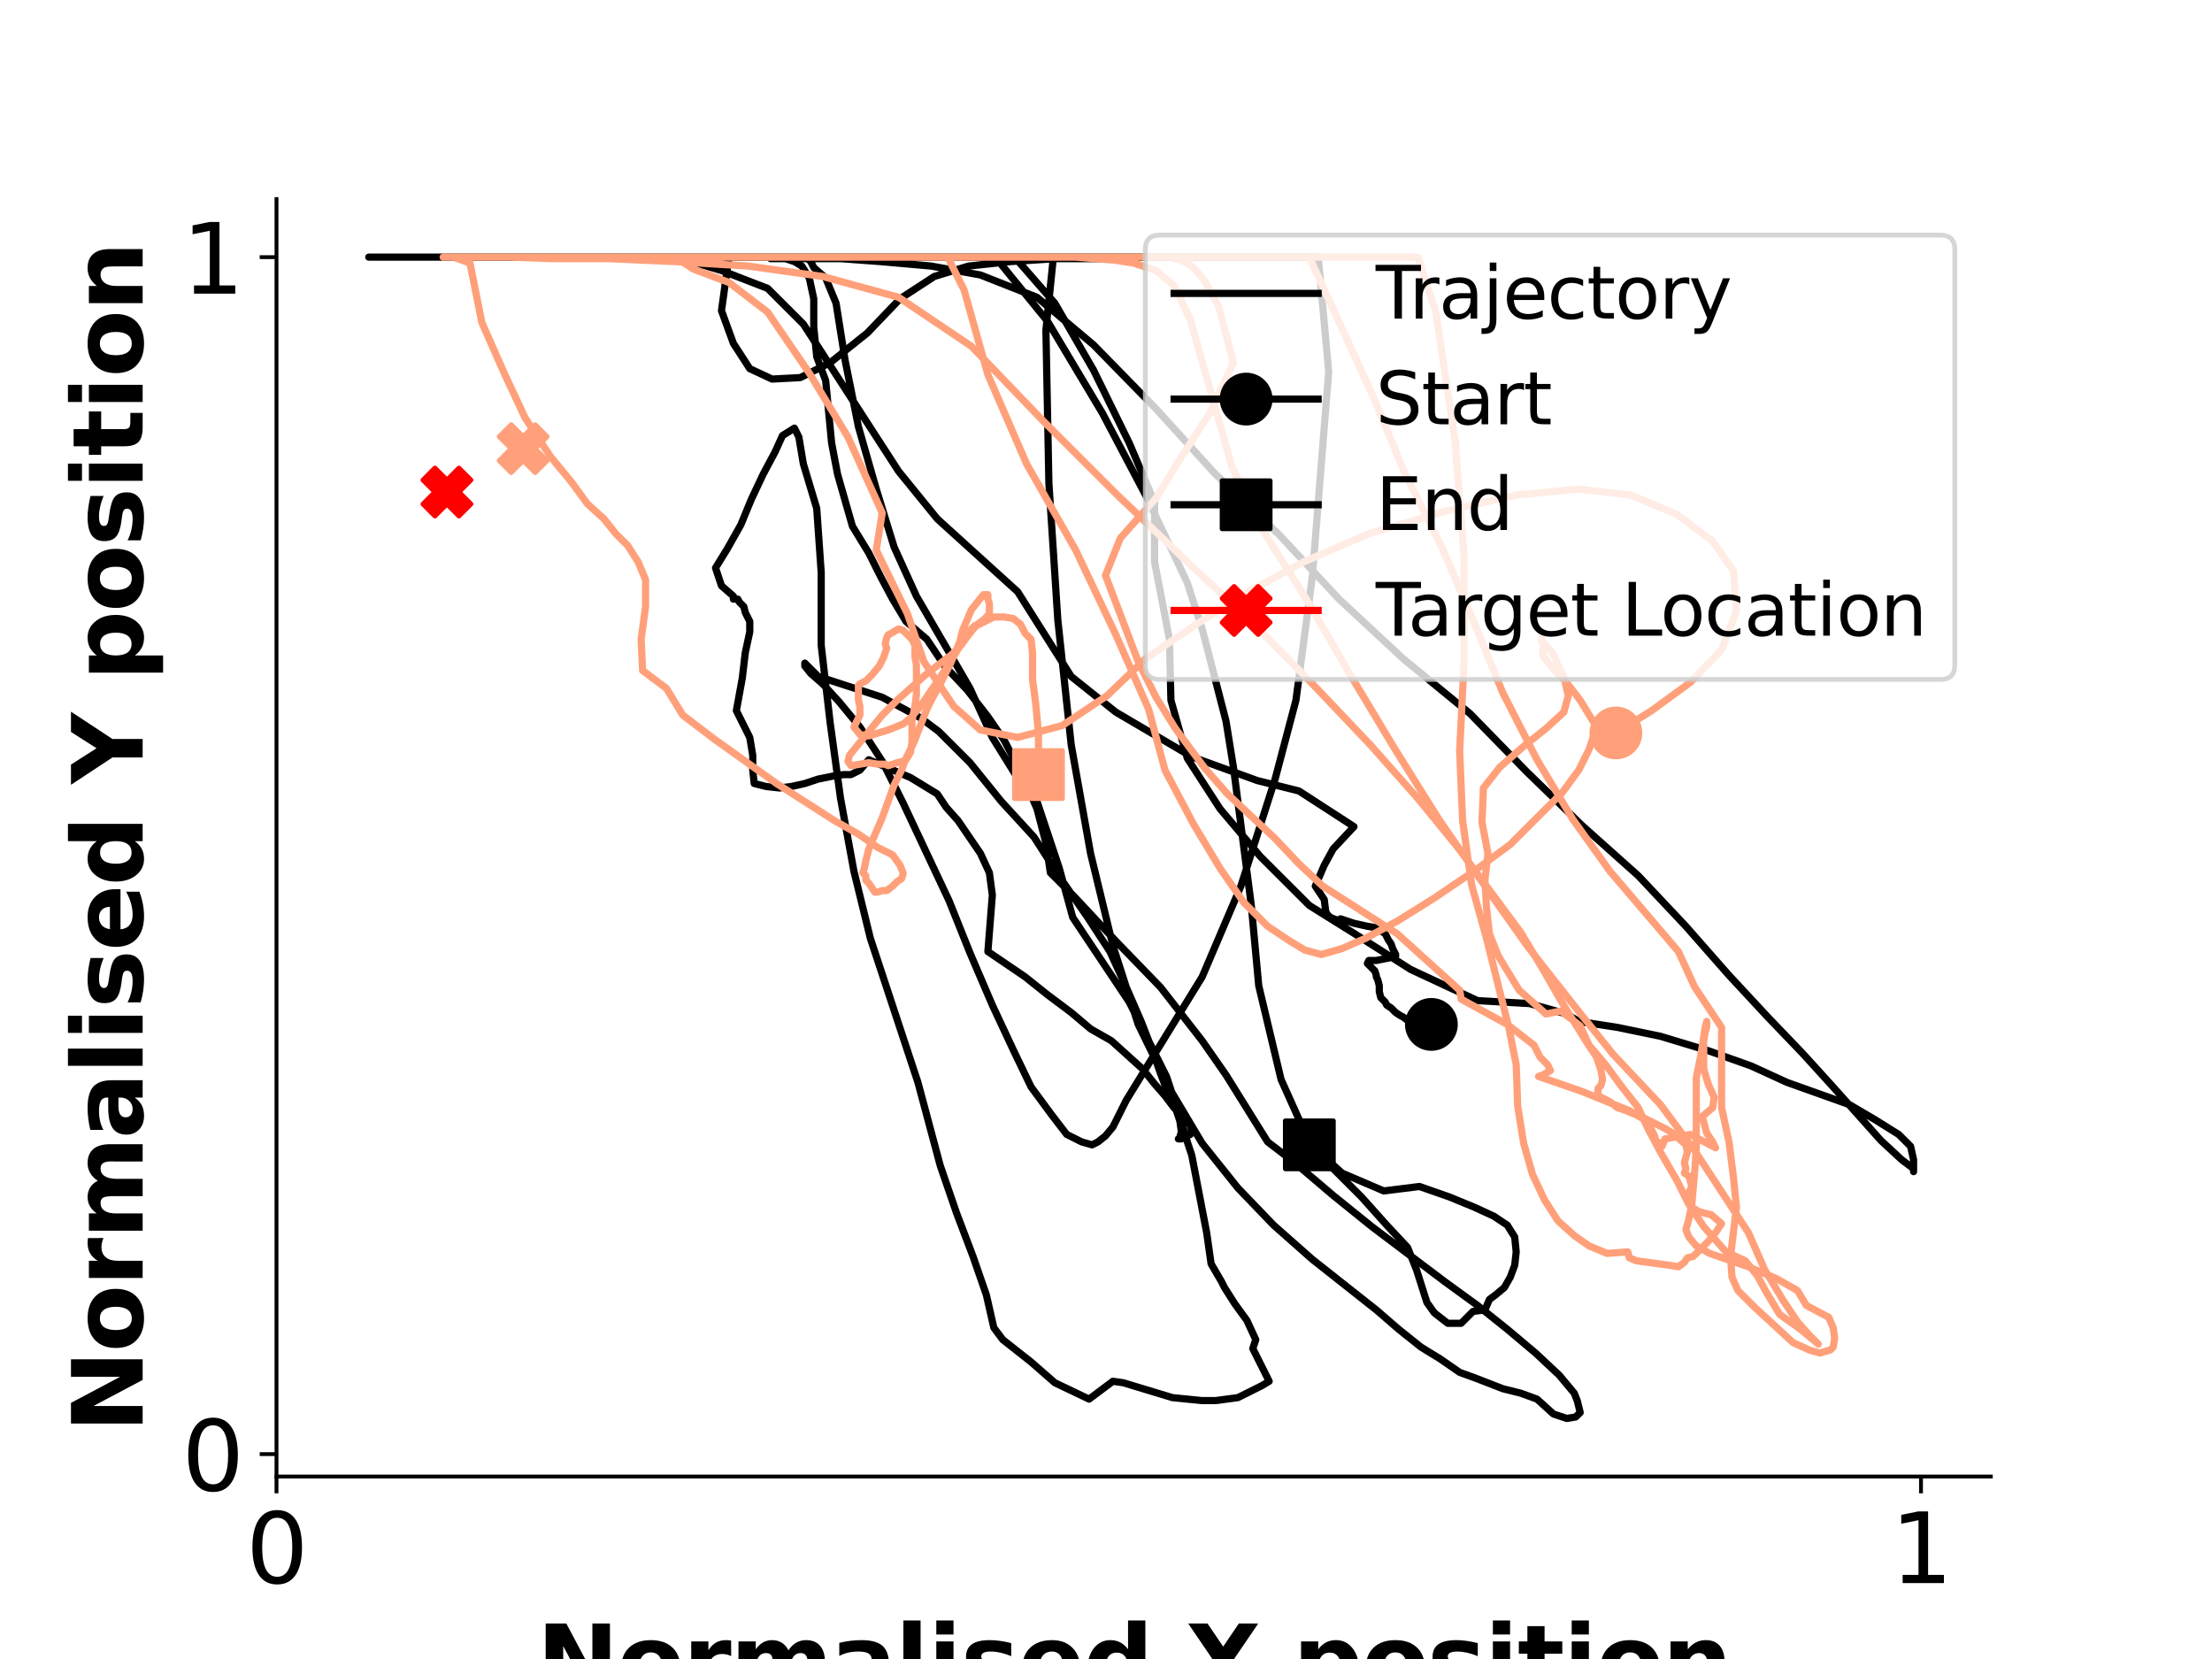 <?xml version="1.0" encoding="utf-8" standalone="no"?>
<!DOCTYPE svg PUBLIC "-//W3C//DTD SVG 1.1//EN"
  "http://www.w3.org/Graphics/SVG/1.1/DTD/svg11.dtd">
<svg xmlns:xlink="http://www.w3.org/1999/xlink" width="460.8pt" height="345.6pt" viewBox="0 0 460.8 345.6" xmlns="http://www.w3.org/2000/svg" version="1.1">
 <defs>
  <style type="text/css">*{stroke-linejoin: round; stroke-linecap: butt}</style>
 </defs>
 <g id="figure_1">
  <g id="patch_1">
   <path d="M 0 345.6 
L 460.8 345.6 
L 460.8 0 
L 0 0 
z
" style="fill: #ffffff"/>
  </g>
  <g id="axes_1">
   <g id="patch_2">
    <path d="M 57.6 307.584 
L 414.72 307.584 
L 414.72 41.472 
L 57.6 41.472 
z
" style="fill: #ffffff"/>
   </g>
   <g id="matplotlib.axis_1">
    <g id="xtick_1">
     <g id="line2d_1">
      <defs>
       <path id="m6a64434972" d="M 0 0 
L 0 3.5 
" style="stroke: #000000; stroke-width: 0.8"/>
      </defs>
      <g>
       <use xlink:href="#m6a64434972" x="57.6" y="307.584" style="stroke: #000000; stroke-width: 0.8"/>
      </g>
     </g>
     <g id="text_1">
      <!-- 0 -->
      <g transform="translate(51.237 329.781)scale(0.2 -0.2)">
       <defs>
        <path id="DejaVuSans-30" d="M 2034 4250 
Q 1547 4250 1301 3770 
Q 1056 3291 1056 2328 
Q 1056 1369 1301 889 
Q 1547 409 2034 409 
Q 2525 409 2770 889 
Q 3016 1369 3016 2328 
Q 3016 3291 2770 3770 
Q 2525 4250 2034 4250 
z
M 2034 4750 
Q 2819 4750 3233 4129 
Q 3647 3509 3647 2328 
Q 3647 1150 3233 529 
Q 2819 -91 2034 -91 
Q 1250 -91 836 529 
Q 422 1150 422 2328 
Q 422 3509 836 4129 
Q 1250 4750 2034 4750 
z
" transform="scale(0.016)"/>
       </defs>
       <use xlink:href="#DejaVuSans-30"/>
      </g>
     </g>
    </g>
    <g id="xtick_2">
     <g id="line2d_2">
      <g>
       <use xlink:href="#m6a64434972" x="400.18" y="307.584" style="stroke: #000000; stroke-width: 0.8"/>
      </g>
     </g>
     <g id="text_2">
      <!-- 1 -->
      <g transform="translate(393.817 329.781)scale(0.2 -0.2)">
       <defs>
        <path id="DejaVuSans-31" d="M 794 531 
L 1825 531 
L 1825 4091 
L 703 3866 
L 703 4441 
L 1819 4666 
L 2450 4666 
L 2450 531 
L 3481 531 
L 3481 0 
L 794 0 
L 794 531 
z
" transform="scale(0.016)"/>
       </defs>
       <use xlink:href="#DejaVuSans-31"/>
      </g>
     </g>
    </g>
    <g id="text_3">
     <!-- Normalised X position -->
     <g transform="translate(111.796 353.137)scale(0.2 -0.2)">
      <defs>
       <path id="DejaVuSans-Bold-4e" d="M 588 4666 
L 1931 4666 
L 3628 1466 
L 3628 4666 
L 4769 4666 
L 4769 0 
L 3425 0 
L 1728 3200 
L 1728 0 
L 588 0 
L 588 4666 
z
" transform="scale(0.016)"/>
       <path id="DejaVuSans-Bold-6f" d="M 2203 2784 
Q 1831 2784 1636 2517 
Q 1441 2250 1441 1747 
Q 1441 1244 1636 976 
Q 1831 709 2203 709 
Q 2569 709 2762 976 
Q 2956 1244 2956 1747 
Q 2956 2250 2762 2517 
Q 2569 2784 2203 2784 
z
M 2203 3584 
Q 3106 3584 3614 3096 
Q 4122 2609 4122 1747 
Q 4122 884 3614 396 
Q 3106 -91 2203 -91 
Q 1297 -91 786 396 
Q 275 884 275 1747 
Q 275 2609 786 3096 
Q 1297 3584 2203 3584 
z
" transform="scale(0.016)"/>
       <path id="DejaVuSans-Bold-72" d="M 3138 2547 
Q 2991 2616 2845 2648 
Q 2700 2681 2553 2681 
Q 2122 2681 1889 2404 
Q 1656 2128 1656 1613 
L 1656 0 
L 538 0 
L 538 3500 
L 1656 3500 
L 1656 2925 
Q 1872 3269 2151 3426 
Q 2431 3584 2822 3584 
Q 2878 3584 2943 3579 
Q 3009 3575 3134 3559 
L 3138 2547 
z
" transform="scale(0.016)"/>
       <path id="DejaVuSans-Bold-6d" d="M 3781 2919 
Q 3994 3244 4286 3414 
Q 4578 3584 4928 3584 
Q 5531 3584 5847 3212 
Q 6163 2841 6163 2131 
L 6163 0 
L 5038 0 
L 5038 1825 
Q 5041 1866 5042 1909 
Q 5044 1953 5044 2034 
Q 5044 2406 4934 2573 
Q 4825 2741 4581 2741 
Q 4263 2741 4089 2478 
Q 3916 2216 3909 1719 
L 3909 0 
L 2784 0 
L 2784 1825 
Q 2784 2406 2684 2573 
Q 2584 2741 2328 2741 
Q 2006 2741 1831 2477 
Q 1656 2213 1656 1722 
L 1656 0 
L 531 0 
L 531 3500 
L 1656 3500 
L 1656 2988 
Q 1863 3284 2130 3434 
Q 2397 3584 2719 3584 
Q 3081 3584 3359 3409 
Q 3638 3234 3781 2919 
z
" transform="scale(0.016)"/>
       <path id="DejaVuSans-Bold-61" d="M 2106 1575 
Q 1756 1575 1579 1456 
Q 1403 1338 1403 1106 
Q 1403 894 1545 773 
Q 1688 653 1941 653 
Q 2256 653 2472 879 
Q 2688 1106 2688 1447 
L 2688 1575 
L 2106 1575 
z
M 3816 1997 
L 3816 0 
L 2688 0 
L 2688 519 
Q 2463 200 2181 54 
Q 1900 -91 1497 -91 
Q 953 -91 614 226 
Q 275 544 275 1050 
Q 275 1666 698 1953 
Q 1122 2241 2028 2241 
L 2688 2241 
L 2688 2328 
Q 2688 2594 2478 2717 
Q 2269 2841 1825 2841 
Q 1466 2841 1156 2769 
Q 847 2697 581 2553 
L 581 3406 
Q 941 3494 1303 3539 
Q 1666 3584 2028 3584 
Q 2975 3584 3395 3211 
Q 3816 2838 3816 1997 
z
" transform="scale(0.016)"/>
       <path id="DejaVuSans-Bold-6c" d="M 538 4863 
L 1656 4863 
L 1656 0 
L 538 0 
L 538 4863 
z
" transform="scale(0.016)"/>
       <path id="DejaVuSans-Bold-69" d="M 538 3500 
L 1656 3500 
L 1656 0 
L 538 0 
L 538 3500 
z
M 538 4863 
L 1656 4863 
L 1656 3950 
L 538 3950 
L 538 4863 
z
" transform="scale(0.016)"/>
       <path id="DejaVuSans-Bold-73" d="M 3272 3391 
L 3272 2541 
Q 2913 2691 2578 2766 
Q 2244 2841 1947 2841 
Q 1628 2841 1473 2761 
Q 1319 2681 1319 2516 
Q 1319 2381 1436 2309 
Q 1553 2238 1856 2203 
L 2053 2175 
Q 2913 2066 3209 1816 
Q 3506 1566 3506 1031 
Q 3506 472 3093 190 
Q 2681 -91 1863 -91 
Q 1516 -91 1145 -36 
Q 775 19 384 128 
L 384 978 
Q 719 816 1070 734 
Q 1422 653 1784 653 
Q 2113 653 2278 743 
Q 2444 834 2444 1013 
Q 2444 1163 2330 1236 
Q 2216 1309 1875 1350 
L 1678 1375 
Q 931 1469 631 1722 
Q 331 1975 331 2491 
Q 331 3047 712 3315 
Q 1094 3584 1881 3584 
Q 2191 3584 2531 3537 
Q 2872 3491 3272 3391 
z
" transform="scale(0.016)"/>
       <path id="DejaVuSans-Bold-65" d="M 4031 1759 
L 4031 1441 
L 1416 1441 
Q 1456 1047 1700 850 
Q 1944 653 2381 653 
Q 2734 653 3104 758 
Q 3475 863 3866 1075 
L 3866 213 
Q 3469 63 3072 -14 
Q 2675 -91 2278 -91 
Q 1328 -91 801 392 
Q 275 875 275 1747 
Q 275 2603 792 3093 
Q 1309 3584 2216 3584 
Q 3041 3584 3536 3087 
Q 4031 2591 4031 1759 
z
M 2881 2131 
Q 2881 2450 2695 2645 
Q 2509 2841 2209 2841 
Q 1884 2841 1681 2658 
Q 1478 2475 1428 2131 
L 2881 2131 
z
" transform="scale(0.016)"/>
       <path id="DejaVuSans-Bold-64" d="M 2919 2988 
L 2919 4863 
L 4044 4863 
L 4044 0 
L 2919 0 
L 2919 506 
Q 2688 197 2409 53 
Q 2131 -91 1766 -91 
Q 1119 -91 703 423 
Q 288 938 288 1747 
Q 288 2556 703 3070 
Q 1119 3584 1766 3584 
Q 2128 3584 2408 3439 
Q 2688 3294 2919 2988 
z
M 2181 722 
Q 2541 722 2730 984 
Q 2919 1247 2919 1747 
Q 2919 2247 2730 2509 
Q 2541 2772 2181 2772 
Q 1825 2772 1636 2509 
Q 1447 2247 1447 1747 
Q 1447 1247 1636 984 
Q 1825 722 2181 722 
z
" transform="scale(0.016)"/>
       <path id="DejaVuSans-Bold-20" transform="scale(0.016)"/>
       <path id="DejaVuSans-Bold-58" d="M 3188 2381 
L 4806 0 
L 3553 0 
L 2463 1594 
L 1381 0 
L 122 0 
L 1741 2381 
L 184 4666 
L 1441 4666 
L 2463 3163 
L 3481 4666 
L 4744 4666 
L 3188 2381 
z
" transform="scale(0.016)"/>
       <path id="DejaVuSans-Bold-70" d="M 1656 506 
L 1656 -1331 
L 538 -1331 
L 538 3500 
L 1656 3500 
L 1656 2988 
Q 1888 3294 2169 3439 
Q 2450 3584 2816 3584 
Q 3463 3584 3878 3070 
Q 4294 2556 4294 1747 
Q 4294 938 3878 423 
Q 3463 -91 2816 -91 
Q 2450 -91 2169 54 
Q 1888 200 1656 506 
z
M 2400 2772 
Q 2041 2772 1848 2508 
Q 1656 2244 1656 1747 
Q 1656 1250 1848 986 
Q 2041 722 2400 722 
Q 2759 722 2948 984 
Q 3138 1247 3138 1747 
Q 3138 2247 2948 2509 
Q 2759 2772 2400 2772 
z
" transform="scale(0.016)"/>
       <path id="DejaVuSans-Bold-74" d="M 1759 4494 
L 1759 3500 
L 2913 3500 
L 2913 2700 
L 1759 2700 
L 1759 1216 
Q 1759 972 1856 886 
Q 1953 800 2241 800 
L 2816 800 
L 2816 0 
L 1856 0 
Q 1194 0 917 276 
Q 641 553 641 1216 
L 641 2700 
L 84 2700 
L 84 3500 
L 641 3500 
L 641 4494 
L 1759 4494 
z
" transform="scale(0.016)"/>
       <path id="DejaVuSans-Bold-6e" d="M 4056 2131 
L 4056 0 
L 2931 0 
L 2931 347 
L 2931 1631 
Q 2931 2084 2911 2256 
Q 2891 2428 2841 2509 
Q 2775 2619 2662 2680 
Q 2550 2741 2406 2741 
Q 2056 2741 1856 2470 
Q 1656 2200 1656 1722 
L 1656 0 
L 538 0 
L 538 3500 
L 1656 3500 
L 1656 2988 
Q 1909 3294 2193 3439 
Q 2478 3584 2822 3584 
Q 3428 3584 3742 3212 
Q 4056 2841 4056 2131 
z
" transform="scale(0.016)"/>
      </defs>
      <use xlink:href="#DejaVuSans-Bold-4e"/>
      <use xlink:href="#DejaVuSans-Bold-6f" x="83.691"/>
      <use xlink:href="#DejaVuSans-Bold-72" x="152.393"/>
      <use xlink:href="#DejaVuSans-Bold-6d" x="201.709"/>
      <use xlink:href="#DejaVuSans-Bold-61" x="305.908"/>
      <use xlink:href="#DejaVuSans-Bold-6c" x="373.389"/>
      <use xlink:href="#DejaVuSans-Bold-69" x="407.666"/>
      <use xlink:href="#DejaVuSans-Bold-73" x="441.943"/>
      <use xlink:href="#DejaVuSans-Bold-65" x="501.465"/>
      <use xlink:href="#DejaVuSans-Bold-64" x="569.287"/>
      <use xlink:href="#DejaVuSans-Bold-20" x="640.869"/>
      <use xlink:href="#DejaVuSans-Bold-58" x="675.684"/>
      <use xlink:href="#DejaVuSans-Bold-20" x="752.783"/>
      <use xlink:href="#DejaVuSans-Bold-70" x="787.598"/>
      <use xlink:href="#DejaVuSans-Bold-6f" x="859.18"/>
      <use xlink:href="#DejaVuSans-Bold-73" x="927.881"/>
      <use xlink:href="#DejaVuSans-Bold-69" x="987.402"/>
      <use xlink:href="#DejaVuSans-Bold-74" x="1021.68"/>
      <use xlink:href="#DejaVuSans-Bold-69" x="1069.482"/>
      <use xlink:href="#DejaVuSans-Bold-6f" x="1103.76"/>
      <use xlink:href="#DejaVuSans-Bold-6e" x="1172.461"/>
     </g>
    </g>
   </g>
   <g id="matplotlib.axis_2">
    <g id="ytick_1">
     <g id="line2d_3">
      <defs>
       <path id="mca82eaad0f" d="M 0 0 
L -3.5 0 
" style="stroke: #000000; stroke-width: 0.8"/>
      </defs>
      <g>
       <use xlink:href="#mca82eaad0f" x="57.6" y="302.922" style="stroke: #000000; stroke-width: 0.8"/>
      </g>
     </g>
     <g id="text_4">
      <!-- 0 -->
      <g transform="translate(37.875 310.521)scale(0.2 -0.2)">
       <use xlink:href="#DejaVuSans-30"/>
      </g>
     </g>
    </g>
    <g id="ytick_2">
     <g id="line2d_4">
      <g>
       <use xlink:href="#mca82eaad0f" x="57.6" y="53.568" style="stroke: #000000; stroke-width: 0.8"/>
      </g>
     </g>
     <g id="text_5">
      <!-- 1 -->
      <g transform="translate(37.875 61.166)scale(0.2 -0.2)">
       <use xlink:href="#DejaVuSans-31"/>
      </g>
     </g>
    </g>
    <g id="text_6">
     <!-- Normalised Y position -->
     <g transform="translate(29.716 298.423)rotate(-90)scale(0.2 -0.2)">
      <defs>
       <path id="DejaVuSans-Bold-59" d="M -63 4666 
L 1253 4666 
L 2316 3003 
L 3378 4666 
L 4697 4666 
L 2919 1966 
L 2919 0 
L 1716 0 
L 1716 1966 
L -63 4666 
z
" transform="scale(0.016)"/>
      </defs>
      <use xlink:href="#DejaVuSans-Bold-4e"/>
      <use xlink:href="#DejaVuSans-Bold-6f" x="83.691"/>
      <use xlink:href="#DejaVuSans-Bold-72" x="152.393"/>
      <use xlink:href="#DejaVuSans-Bold-6d" x="201.709"/>
      <use xlink:href="#DejaVuSans-Bold-61" x="305.908"/>
      <use xlink:href="#DejaVuSans-Bold-6c" x="373.389"/>
      <use xlink:href="#DejaVuSans-Bold-69" x="407.666"/>
      <use xlink:href="#DejaVuSans-Bold-73" x="441.943"/>
      <use xlink:href="#DejaVuSans-Bold-65" x="501.465"/>
      <use xlink:href="#DejaVuSans-Bold-64" x="569.287"/>
      <use xlink:href="#DejaVuSans-Bold-20" x="640.869"/>
      <use xlink:href="#DejaVuSans-Bold-59" x="675.684"/>
      <use xlink:href="#DejaVuSans-Bold-20" x="748.096"/>
      <use xlink:href="#DejaVuSans-Bold-70" x="782.91"/>
      <use xlink:href="#DejaVuSans-Bold-6f" x="854.492"/>
      <use xlink:href="#DejaVuSans-Bold-73" x="923.193"/>
      <use xlink:href="#DejaVuSans-Bold-69" x="982.715"/>
      <use xlink:href="#DejaVuSans-Bold-74" x="1016.992"/>
      <use xlink:href="#DejaVuSans-Bold-69" x="1064.795"/>
      <use xlink:href="#DejaVuSans-Bold-6f" x="1099.072"/>
      <use xlink:href="#DejaVuSans-Bold-6e" x="1167.773"/>
     </g>
    </g>
   </g>
   <g id="line2d_5">
    <path d="M 298.181 213.402 
L 298.491 214.022 
L 298.801 214.951 
L 298.181 215.571 
L 297.871 215.571 
L 297.561 215.881 
L 297.561 216.19 
L 297.251 216.19 
L 296.941 216.5 
L 296.631 216.5 
L 295.701 216.81 
L 295.701 216.5 
L 295.391 216.19 
L 295.391 215.571 
L 295.701 215.571 
L 295.391 214.951 
L 295.081 214.641 
L 294.771 214.641 
L 295.391 214.022 
L 296.941 213.712 
L 298.801 212.783 
L 299.731 212.473 
L 300.971 213.093 
L 300.971 214.022 
L 300.661 214.332 
L 300.041 214.332 
L 299.111 214.641 
L 298.181 214.641 
L 297.561 214.951 
L 296.011 214.641 
L 295.391 214.022 
L 294.771 213.712 
L 294.461 213.712 
L 293.53 212.783 
L 292.29 211.854 
L 291.67 211.544 
L 290.74 210.924 
L 289.81 209.995 
L 288.88 209.376 
L 288.57 208.756 
L 287.64 207.827 
L 287.33 206.588 
L 287.33 205.349 
L 287.02 204.11 
L 286.71 203.49 
L 286.71 203.18 
L 286.4 202.251 
L 284.85 200.702 
L 285.16 200.083 
L 286.71 200.083 
L 289.81 199.463 
L 290.74 199.154 
L 290.74 199.154 
L 290.74 198.844 
L 290.12 197.605 
L 289.81 196.676 
L 289.19 195.746 
L 288.57 194.507 
L 286.71 193.268 
L 284.85 192.959 
L 282.059 192.339 
L 279.269 191.41 
L 278.649 191.719 
L 277.099 191.1 
L 276.479 190.48 
L 276.169 189.861 
L 275.859 187.383 
L 273.999 184.595 
L 275.859 180.258 
L 277.719 176.851 
L 282.059 172.205 
L 270.588 164.771 
L 261.908 162.602 
L 248.267 157.646 
L 232.455 148.354 
L 223.154 140.919 
L 211.993 123.263 
L 195.252 108.085 
L 187.191 98.173 
L 167.35 67.507 
L 159.909 60.073 
L 150.298 56.356 
L 145.028 54.807 
L 144.408 54.188 
L 145.338 53.878 
L 144.408 53.568 
L 132.627 53.568 
L 274.619 53.568 
L 276.789 77.419 
L 273.379 120.166 
L 269.968 145.876 
L 265.628 162.293 
L 258.497 184.595 
L 250.437 203.49 
L 234.625 229.2 
L 231.835 234.776 
L 230.285 236.634 
L 228.735 237.873 
L 227.495 238.493 
L 225.325 237.873 
L 222.224 236.324 
L 219.124 232.298 
L 214.784 226.412 
L 211.063 218.668 
L 206.723 209.376 
L 202.073 198.534 
L 197.732 187.693 
L 188.121 167.249 
L 183.781 158.576 
L 179.131 151.451 
L 174.79 146.185 
L 171.38 142.468 
L 168.9 140.3 
L 167.66 138.751 
L 167.66 138.132 
L 170.45 140.919 
L 183.781 145.256 
L 191.842 149.593 
L 195.562 152.38 
L 202.073 158.885 
L 208.583 166.939 
L 215.404 174.373 
L 220.984 183.046 
L 226.565 191.1 
L 231.215 198.224 
L 234.625 205.659 
L 237.726 212.783 
L 239.896 218.359 
L 241.756 223.624 
L 243.306 227.651 
L 244.856 230.749 
L 245.786 233.537 
L 246.096 235.705 
L 245.786 236.944 
L 245.476 237.254 
L 245.476 237.254 
L 246.096 237.254 
L 247.957 236.324 
L 248.267 235.705 
L 247.957 234.466 
L 247.336 233.537 
L 244.546 230.749 
L 242.686 228.271 
L 240.516 225.793 
L 238.036 222.695 
L 231.525 216.81 
L 227.185 214.332 
L 223.154 210.924 
L 218.194 207.207 
L 213.544 203.49 
L 205.793 198.224 
L 206.723 186.454 
L 206.103 181.807 
L 204.243 177.78 
L 199.592 170.966 
L 197.112 168.178 
L 195.252 165.39 
L 189.671 161.983 
L 180.991 158.266 
L 179.131 160.434 
L 177.27 161.363 
L 175.72 161.363 
L 173.55 161.673 
L 170.45 162.293 
L 167.66 163.222 
L 164.869 163.841 
L 162.389 164.151 
L 159.599 163.841 
L 157.119 163.222 
L 156.809 160.434 
L 156.809 157.337 
L 156.189 153.619 
L 153.398 148.044 
L 154.638 141.229 
L 155.258 135.963 
L 156.189 131.627 
L 156.189 129.458 
L 155.258 127.6 
L 154.948 126.361 
L 154.018 125.432 
L 153.708 124.812 
L 152.778 124.812 
L 152.778 124.193 
L 150.298 122.024 
L 149.058 118.307 
L 151.538 114.28 
L 154.328 109.324 
L 156.499 104.058 
L 158.979 98.792 
L 161.459 94.146 
L 163.009 90.739 
L 165.489 89.19 
L 166.419 91.049 
L 167.35 96.624 
L 170.14 105.917 
L 171.07 119.236 
L 171.07 134.415 
L 172.93 150.522 
L 175.1 166.319 
L 177.89 181.498 
L 181.301 195.437 
L 191.222 225.483 
L 195.872 242.829 
L 199.282 252.742 
L 202.693 261.725 
L 205.483 269.778 
L 207.033 276.593 
L 208.893 279.071 
L 214.784 283.717 
L 219.744 288.054 
L 226.875 291.461 
L 231.835 287.744 
L 234.005 288.054 
L 244.236 291.151 
L 250.437 291.771 
L 253.227 291.771 
L 257.877 291.151 
L 262.838 288.673 
L 264.388 287.744 
L 260.978 280.929 
L 261.598 279.071 
L 259.738 275.044 
L 257.257 271.637 
L 255.087 268.229 
L 254.467 266.99 
L 252.297 263.273 
L 251.367 256.768 
L 248.267 240.661 
L 247.336 237.873 
L 245.476 231.678 
L 242.996 224.244 
L 235.245 208.756 
L 223.464 191.1 
L 220.674 180.878 
L 216.024 166.939 
L 212.303 162.602 
L 206.723 153.619 
L 202.073 143.397 
L 190.912 124.193 
L 186.261 113.971 
L 182.541 101.89 
L 178.821 88.88 
L 176.03 74.941 
L 174.17 63.17 
L 172 57.905 
L 169.52 55.736 
L 168.9 54.497 
L 168.28 53.878 
L 167.35 53.878 
L 167.35 53.568 
L 149.368 53.568 
L 151.848 53.568 
L 150.298 64.719 
L 152.778 71.534 
L 156.189 76.8 
L 160.839 78.968 
L 166.729 78.658 
L 172.93 75.561 
L 180.681 69.366 
L 187.501 62.241 
L 194.632 57.595 
L 201.763 55.427 
L 210.443 54.497 
L 220.054 53.878 
L 230.285 53.878 
L 239.586 53.568 
L 255.397 53.568 
L 214.474 53.568 
L 219.434 53.568 
L 217.884 68.746 
L 218.504 100.651 
L 220.364 129.149 
L 223.154 155.168 
L 227.185 177.78 
L 231.835 196.985 
L 237.106 213.402 
L 243.616 226.722 
L 250.437 238.183 
L 257.877 247.476 
L 265.318 255.22 
L 273.379 262.344 
L 286.71 272.876 
L 291.36 276.903 
L 296.011 280.62 
L 300.041 283.098 
L 304.071 285.886 
L 307.482 287.125 
L 313.062 289.293 
L 316.782 290.222 
L 320.193 291.461 
L 323.603 294.559 
L 326.393 295.488 
L 328.253 295.178 
L 329.184 294.249 
L 328.564 291.771 
L 327.943 290.222 
L 324.843 286.505 
L 319.883 281.859 
L 313.992 276.903 
L 307.792 271.946 
L 300.971 266.99 
L 285.78 255.529 
L 277.719 249.024 
L 269.348 241.9 
L 264.078 237.873 
L 255.397 223.934 
L 250.437 216.81 
L 241.756 205.659 
L 232.455 196.056 
L 223.774 186.763 
L 218.814 181.807 
L 217.884 175.612 
L 216.024 168.488 
L 212.923 161.363 
L 209.203 154.239 
L 205.793 149.283 
L 201.452 143.707 
L 196.802 138.751 
L 193.082 133.175 
L 188.741 129.458 
L 185.951 124.812 
L 183.471 120.166 
L 180.991 115.21 
L 177.58 109.634 
L 174.48 98.792 
L 173.24 92.288 
L 172 79.278 
L 170.14 74.322 
L 169.52 68.127 
L 169.52 62.241 
L 168.59 57.905 
L 167.04 55.427 
L 165.489 54.497 
L 163.629 53.878 
L 160.529 53.878 
L 161.769 53.568 
L 158.979 53.568 
L 211.373 53.568 
L 219.744 63.17 
L 227.805 77.11 
L 235.245 92.288 
L 240.516 104.678 
L 240.516 117.068 
L 243.616 133.175 
L 243.926 145.876 
L 247.336 157.956 
L 254.157 168.488 
L 262.528 178.4 
L 272.759 188.622 
L 282.68 194.817 
L 293.841 201.941 
L 307.792 208.446 
L 318.643 209.066 
L 326.393 211.234 
L 328.874 212.783 
L 336.934 214.022 
L 345.925 215.881 
L 356.156 218.978 
L 364.837 222.076 
L 372.277 225.483 
L 385.298 230.129 
L 390.569 233.227 
L 395.529 236.324 
L 398.01 238.803 
L 398.63 241.59 
L 398.63 244.068 
L 398.63 243.449 
L 396.149 241.59 
L 391.809 237.563 
L 381.578 226.102 
L 375.378 219.288 
L 368.247 211.854 
L 360.186 203.18 
L 351.195 192.959 
L 341.275 182.427 
L 329.494 171.895 
L 318.023 160.744 
L 306.242 148.663 
L 292.29 137.202 
L 278.959 124.812 
L 266.558 111.493 
L 252.917 98.483 
L 240.826 85.163 
L 227.805 71.844 
L 216.024 61.931 
L 204.243 57.285 
L 194.012 55.427 
L 183.471 54.497 
L 175.1 53.878 
L 167.04 53.878 
L 161.459 53.568 
L 76.822 53.568 
L 207.343 53.568 
L 218.194 66.888 
L 229.665 86.092 
L 238.966 103.749 
L 247.336 121.405 
L 250.437 131.007 
L 255.397 150.212 
L 256.947 159.815 
L 260.668 188.622 
L 262.218 205.349 
L 266.868 224.863 
L 270.899 233.846 
L 276.479 242.21 
L 283.61 249.334 
L 288.88 255.22 
L 293.22 259.866 
L 295.081 264.512 
L 297.251 271.327 
L 298.801 273.495 
L 301.591 275.664 
L 304.381 275.664 
L 306.862 273.186 
L 309.342 272.876 
L 310.272 270.707 
L 311.512 269.778 
L 313.372 268.229 
L 314.612 266.061 
L 315.542 263.583 
L 315.852 260.795 
L 315.542 257.698 
L 313.992 255.22 
L 311.202 253.361 
L 307.172 251.503 
L 301.901 249.334 
L 295.701 247.166 
L 288.26 248.095 
L 279.579 244.378 
L 276.169 241.281 
L 272.759 238.493 
L 272.759 238.493 
" clip-path="url(#paa8f4b9934)" style="fill: none; stroke: #000000; stroke-width: 1.5; stroke-linecap: square"/>
   </g>
   <g id="line2d_6">
    <path d="M 298.181 213.402 
" clip-path="url(#paa8f4b9934)" style="fill: none; stroke: #000000; stroke-width: 1.5; stroke-linecap: square"/>
    <defs>
     <path id="m4a5fa6f022" d="M 0 5 
C 1.326 5 2.598 4.473 3.536 3.536 
C 4.473 2.598 5 1.326 5 0 
C 5 -1.326 4.473 -2.598 3.536 -3.536 
C 2.598 -4.473 1.326 -5 0 -5 
C -1.326 -5 -2.598 -4.473 -3.536 -3.536 
C -4.473 -2.598 -5 -1.326 -5 0 
C -5 1.326 -4.473 2.598 -3.536 3.536 
C -2.598 4.473 -1.326 5 0 5 
z
" style="stroke: #000000"/>
    </defs>
    <g clip-path="url(#paa8f4b9934)">
     <use xlink:href="#m4a5fa6f022" x="298.181" y="213.402" style="stroke: #000000"/>
    </g>
   </g>
   <g id="line2d_7">
    <path d="M 272.759 238.493 
" clip-path="url(#paa8f4b9934)" style="fill: none; stroke: #000000; stroke-width: 1.5; stroke-linecap: square"/>
    <defs>
     <path id="m3e7877b3b7" d="M -5 5 
L 5 5 
L 5 -5 
L -5 -5 
z
" style="stroke: #000000; stroke-linejoin: miter"/>
    </defs>
    <g clip-path="url(#paa8f4b9934)">
     <use xlink:href="#m3e7877b3b7" x="272.759" y="238.493" style="stroke: #000000; stroke-linejoin: miter"/>
    </g>
   </g>
   <g id="line2d_8">
    <path d="M 336.624 152.69 
L 344.065 148.044 
L 352.126 142.158 
L 358.636 135.344 
L 361.736 127.29 
L 361.116 118.927 
L 356.776 112.732 
L 349.335 107.156 
L 339.724 103.129 
L 328.874 101.89 
L 315.852 103.129 
L 300.971 106.536 
L 285.16 111.183 
L 271.519 117.068 
L 260.048 123.263 
L 249.197 130.078 
L 238.656 137.202 
L 230.595 144.946 
L 221.294 151.141 
L 211.993 153.619 
L 204.243 152.071 
L 198.662 147.115 
L 192.462 137.822 
L 189.051 127.91 
L 182.541 114.59 
L 183.781 106.846 
L 176.65 91.049 
L 168.59 77.729 
L 159.909 65.029 
L 151.848 58.834 
L 144.408 56.046 
L 142.547 54.807 
L 149.678 54.188 
L 139.137 53.568 
L 139.137 53.568 
L 197.422 53.568 
L 200.832 60.383 
L 205.793 78.039 
L 213.854 96.624 
L 224.084 114.59 
L 232.455 132.246 
L 239.276 147.734 
L 242.686 160.434 
L 248.577 171.585 
L 254.157 180.878 
L 259.117 188.002 
L 264.078 192.959 
L 268.728 196.056 
L 271.829 197.915 
L 275.239 198.844 
L 279.579 197.605 
L 284.54 195.437 
L 291.36 191.719 
L 298.801 187.073 
L 307.482 181.188 
L 314.612 175.922 
L 325.463 165.08 
L 328.874 160.434 
L 331.044 156.097 
L 332.594 151.451 
L 329.184 145.876 
L 326.083 141.849 
L 323.293 139.061 
L 321.433 136.583 
L 321.433 134.415 
L 321.123 132.866 
L 321.123 132.866 
L 321.123 133.485 
L 322.363 134.724 
L 323.603 136.273 
L 324.533 138.441 
L 325.773 140.919 
L 326.703 144.946 
L 325.773 148.354 
L 322.053 151.761 
L 317.403 155.478 
L 312.442 159.815 
L 309.032 164.151 
L 308.722 171.276 
L 309.962 177.78 
L 309.342 183.356 
L 309.652 188.932 
L 310.272 194.507 
L 312.132 199.154 
L 316.472 206.278 
L 322.053 211.234 
L 325.153 210.615 
L 329.184 213.712 
L 331.044 217.739 
L 334.454 221.766 
L 337.864 226.412 
L 341.275 230.749 
L 343.445 235.395 
L 345.925 240.042 
L 349.335 245.927 
L 351.816 250.883 
L 354.916 255.529 
L 359.566 260.795 
L 363.597 262.654 
L 366.077 265.751 
L 367.937 269.159 
L 370.727 273.805 
L 375.068 276.903 
L 378.788 280 
L 378.168 279.381 
L 376.928 278.142 
L 374.448 275.354 
L 371.347 270.707 
L 367.627 264.512 
L 364.217 256.768 
L 353.056 239.732 
L 345.925 230.129 
L 336.004 219.598 
L 327.323 208.756 
L 318.333 197.295 
L 309.342 184.595 
L 299.731 170.656 
L 290.43 155.788 
L 281.129 140.3 
L 272.139 124.812 
L 262.528 109.634 
L 256.637 97.244 
L 247.957 66.578 
L 244.546 59.453 
L 240.826 56.356 
L 236.176 54.807 
L 232.145 54.188 
L 224.084 53.568 
L 92.323 53.568 
L 295.391 53.568 
L 299.111 65.029 
L 303.141 91.978 
L 305.001 116.139 
L 305.001 137.822 
L 304.071 156.407 
L 304.691 170.966 
L 306.552 184.285 
L 309.652 195.437 
L 314.302 214.022 
L 315.852 221.766 
L 316.162 230.439 
L 317.403 238.183 
L 319.263 244.688 
L 321.743 249.954 
L 324.533 254.29 
L 327.943 257.388 
L 331.044 259.556 
L 334.764 261.105 
L 339.104 260.795 
L 339.104 260.795 
L 339.414 262.034 
L 340.965 262.654 
L 347.785 263.583 
L 349.645 263.893 
L 350.885 262.964 
L 351.506 262.034 
L 351.506 262.034 
L 352.746 261.725 
L 355.846 258.627 
L 357.396 256.768 
L 358.636 254.91 
L 356.466 253.051 
L 353.986 252.432 
L 352.436 251.503 
L 351.816 249.644 
L 351.816 248.405 
L 352.436 247.166 
L 351.816 244.998 
L 350.885 244.378 
L 351.195 243.449 
L 350.885 242.21 
L 351.506 240.042 
L 351.195 238.493 
L 348.405 236.015 
L 346.855 235.085 
L 339.414 231.368 
L 329.494 227.342 
L 320.503 224.244 
L 321.433 223.934 
L 322.983 223.005 
L 322.363 221.766 
L 320.813 220.217 
L 319.573 217.739 
L 313.992 213.402 
L 313.992 213.402 
L 304.381 208.137 
L 304.071 206.278 
L 291.05 194.507 
L 275.549 184.595 
L 270.588 179.949 
L 265.628 174.683 
L 255.707 165.39 
L 251.057 160.124 
L 244.856 151.761 
L 240.826 145.256 
L 237.106 137.822 
L 230.285 119.856 
L 233.385 112.112 
L 240.826 103.749 
L 245.786 95.695 
L 251.987 86.092 
L 256.947 75.561 
L 253.847 63.79 
L 250.747 58.214 
L 248.577 55.736 
L 246.716 54.497 
L 245.166 53.878 
L 244.546 53.878 
L 243.926 53.568 
L 236.486 53.568 
L 272.759 53.568 
L 286.09 82.685 
L 292.6 98.483 
L 300.351 113.971 
L 306.862 129.149 
L 313.062 144.327 
L 320.193 158.266 
L 327.633 170.656 
L 335.384 181.498 
L 349.645 198.224 
L 353.056 205.659 
L 358.636 214.022 
L 358.636 230.749 
L 360.186 237.873 
L 361.116 245.307 
L 361.736 251.503 
L 360.496 261.725 
L 360.806 266.061 
L 362.046 268.849 
L 365.457 272.256 
L 373.517 279.69 
L 376.928 281.239 
L 379.098 281.859 
L 381.268 281.239 
L 381.888 280.62 
L 382.198 278.761 
L 381.888 276.593 
L 380.958 274.425 
L 376.308 271.946 
L 374.448 268.849 
L 370.107 266.371 
L 364.217 263.893 
L 356.156 261.105 
L 353.366 259.556 
L 351.816 257.698 
L 351.195 256.149 
L 351.816 253.981 
L 352.436 250.883 
L 353.056 243.759 
L 353.366 239.112 
L 353.366 224.554 
L 354.296 219.907 
L 355.226 214.022 
L 355.536 212.783 
L 355.536 214.022 
L 355.226 214.951 
L 354.916 216.81 
L 354.916 222.695 
L 355.846 225.793 
L 357.086 228.581 
L 356.776 230.749 
L 354.606 232.607 
L 355.536 236.015 
L 356.776 237.873 
L 357.396 239.112 
L 352.126 236.324 
L 346.855 237.254 
L 346.235 238.803 
L 346.235 238.183 
L 344.995 237.873 
L 344.685 236.634 
L 343.135 233.537 
L 340.965 232.298 
L 338.794 231.368 
L 336.934 230.749 
L 335.384 229.51 
L 333.524 228.581 
L 332.904 228.581 
L 332.904 226.722 
L 333.524 226.102 
L 333.834 224.863 
L 333.524 223.005 
L 332.594 220.217 
L 330.734 217.429 
L 325.153 208.446 
L 321.433 201.941 
L 316.782 194.198 
L 303.451 176.232 
L 295.081 166.01 
L 285.47 155.168 
L 273.999 143.088 
L 261.288 130.078 
L 247.336 117.068 
L 232.455 102.819 
L 217.264 87.641 
L 202.383 72.153 
L 187.191 61.931 
L 171.38 57.595 
L 155.879 55.427 
L 140.687 54.497 
L 126.736 53.878 
L 114.955 53.878 
L 106.274 53.568 
L 92.943 53.568 
L 94.493 53.568 
L 97.903 54.807 
L 100.384 67.197 
L 105.034 77.729 
L 109.374 87.022 
L 114.645 95.075 
L 118.985 100.341 
L 122.396 104.988 
L 125.806 108.085 
L 128.286 111.183 
L 130.766 113.661 
L 132.937 117.068 
L 134.487 120.785 
L 134.487 126.361 
L 133.557 133.175 
L 133.867 139.68 
L 138.827 143.397 
L 142.237 148.973 
L 148.748 153.929 
L 161.769 163.222 
L 173.86 170.966 
L 178.821 173.754 
L 182.851 176.541 
L 185.951 178.09 
L 187.501 180.258 
L 188.121 181.807 
L 188.121 182.117 
L 187.811 183.046 
L 186.881 183.666 
L 185.951 184.595 
L 184.711 185.524 
L 183.781 185.524 
L 182.851 185.834 
L 182.231 185.834 
L 180.991 183.976 
L 180.371 183.356 
L 180.371 182.427 
L 179.751 181.807 
L 180.061 180.878 
L 180.371 179.329 
L 180.991 176.851 
L 183.781 170.346 
L 186.261 163.532 
L 187.811 160.434 
L 188.741 157.956 
L 190.292 154.858 
L 193.082 147.734 
L 194.322 145.256 
L 195.872 142.468 
L 198.042 138.132 
L 199.902 133.795 
L 200.522 131.317 
L 202.383 126.98 
L 204.863 123.883 
L 205.793 123.883 
L 205.793 124.812 
L 206.103 125.741 
L 206.103 127.91 
L 204.863 129.149 
L 203.623 130.078 
L 203.003 130.388 
L 202.073 131.317 
L 199.902 134.724 
L 196.182 140.61 
L 191.532 147.424 
L 189.671 149.593 
L 188.121 150.832 
L 185.021 152.071 
L 180.991 153.31 
L 179.131 153 
L 177.89 151.451 
L 179.131 148.973 
L 179.131 147.115 
L 178.821 145.876 
L 178.821 142.778 
L 179.131 142.468 
L 180.371 141.849 
L 181.611 140.61 
L 183.161 138.751 
L 184.091 136.893 
L 184.711 135.034 
L 184.401 134.105 
L 184.711 132.866 
L 185.021 132.246 
L 185.641 131.936 
L 187.191 131.007 
L 188.121 131.317 
L 189.981 133.175 
L 190.602 134.415 
L 190.602 136.893 
L 190.912 138.441 
L 190.912 144.636 
L 190.602 147.115 
L 189.981 150.212 
L 189.981 154.549 
L 189.671 156.717 
L 188.741 158.266 
L 188.121 158.576 
L 186.881 158.885 
L 185.021 159.505 
L 184.401 159.195 
L 182.851 159.195 
L 180.991 158.885 
L 177.27 159.505 
L 176.65 158.576 
L 176.96 157.337 
L 180.991 152.38 
L 183.781 148.973 
L 186.881 145.876 
L 192.772 140.61 
L 198.352 136.273 
L 200.212 134.415 
L 201.763 132.246 
L 203.313 130.388 
L 207.033 128.529 
L 209.203 128.529 
L 211.063 128.839 
L 212.613 130.078 
L 213.544 131.936 
L 214.784 133.175 
L 215.094 135.963 
L 215.094 141.539 
L 215.714 146.185 
L 216.334 152.69 
L 216.334 161.363 
L 216.334 161.363 
" clip-path="url(#paa8f4b9934)" style="fill: none; stroke: #ffa07a; stroke-width: 1.5; stroke-linecap: square"/>
   </g>
   <g id="line2d_9">
    <path d="M 336.624 152.69 
" clip-path="url(#paa8f4b9934)" style="fill: none; stroke: #ffa07a; stroke-width: 1.5; stroke-linecap: square"/>
    <defs>
     <path id="m9f94965149" d="M 0 5 
C 1.326 5 2.598 4.473 3.536 3.536 
C 4.473 2.598 5 1.326 5 0 
C 5 -1.326 4.473 -2.598 3.536 -3.536 
C 2.598 -4.473 1.326 -5 0 -5 
C -1.326 -5 -2.598 -4.473 -3.536 -3.536 
C -4.473 -2.598 -5 -1.326 -5 0 
C -5 1.326 -4.473 2.598 -3.536 3.536 
C -2.598 4.473 -1.326 5 0 5 
z
" style="stroke: #ffa07a"/>
    </defs>
    <g clip-path="url(#paa8f4b9934)">
     <use xlink:href="#m9f94965149" x="336.624" y="152.69" style="fill: #ffa07a; stroke: #ffa07a"/>
    </g>
   </g>
   <g id="line2d_10">
    <path d="M 216.334 161.363 
" clip-path="url(#paa8f4b9934)" style="fill: none; stroke: #ffa07a; stroke-width: 1.5; stroke-linecap: square"/>
    <defs>
     <path id="m1944e5de01" d="M -5 5 
L 5 5 
L 5 -5 
L -5 -5 
z
" style="stroke: #ffa07a; stroke-linejoin: miter"/>
    </defs>
    <g clip-path="url(#paa8f4b9934)">
     <use xlink:href="#m1944e5de01" x="216.334" y="161.363" style="fill: #ffa07a; stroke: #ffa07a; stroke-linejoin: miter"/>
    </g>
   </g>
   <g id="line2d_11">
    <path d="M 93.104 102.504 
" clip-path="url(#paa8f4b9934)" style="fill: none; stroke: #ff0000; stroke-width: 1.5; stroke-linecap: square"/>
    <defs>
     <path id="me09f863851" d="M -2.5 5 
L 0 2.5 
L 2.5 5 
L 5 2.5 
L 2.5 0 
L 5 -2.5 
L 2.5 -5 
L 0 -2.5 
L -2.5 -5 
L -5 -2.5 
L -2.5 0 
L -5 2.5 
z
" style="stroke: #ff0000; stroke-linejoin: miter"/>
    </defs>
    <g clip-path="url(#paa8f4b9934)">
     <use xlink:href="#me09f863851" x="93.104" y="102.504" style="fill: #ff0000; stroke: #ff0000; stroke-linejoin: miter"/>
    </g>
   </g>
   <g id="line2d_12">
    <path d="M 108.987 93.465 
" clip-path="url(#paa8f4b9934)" style="fill: none; stroke: #ffa07a; stroke-width: 1.5; stroke-linecap: square"/>
    <defs>
     <path id="m1e10303b46" d="M -2.5 5 
L 0 2.5 
L 2.5 5 
L 5 2.5 
L 2.5 0 
L 5 -2.5 
L 2.5 -5 
L 0 -2.5 
L -2.5 -5 
L -5 -2.5 
L -2.5 0 
L -5 2.5 
z
" style="stroke: #ffa07a; stroke-linejoin: miter"/>
    </defs>
    <g clip-path="url(#paa8f4b9934)">
     <use xlink:href="#m1e10303b46" x="108.987" y="93.465" style="fill: #ffa07a; stroke: #ffa07a; stroke-linejoin: miter"/>
    </g>
   </g>
   <g id="patch_3">
    <path d="M 57.6 307.584 
L 57.6 41.472 
" style="fill: none; stroke: #000000; stroke-width: 0.8; stroke-linejoin: miter; stroke-linecap: square"/>
   </g>
   <g id="patch_4">
    <path d="M 57.6 307.584 
L 414.72 307.584 
" style="fill: none; stroke: #000000; stroke-width: 0.8; stroke-linejoin: miter; stroke-linecap: square"/>
   </g>
   <g id="legend_1">
    <g id="patch_5">
     <path d="M 241.592 141.541 
L 404.22 141.541 
Q 407.22 141.541 407.22 138.541 
L 407.22 51.972 
Q 407.22 48.972 404.22 48.972 
L 241.592 48.972 
Q 238.592 48.972 238.592 51.972 
L 238.592 138.541 
Q 238.592 141.541 241.592 141.541 
z
" style="fill: #ffffff; opacity: 0.8; stroke: #cccccc; stroke-linejoin: miter"/>
    </g>
    <g id="line2d_13">
     <path d="M 244.592 61.12 
L 259.592 61.12 
L 274.592 61.12 
" style="fill: none; stroke: #000000; stroke-width: 1.5; stroke-linecap: square"/>
    </g>
    <g id="text_7">
     <!-- Trajectory -->
     <g transform="translate(286.592 66.37)scale(0.15 -0.15)">
      <defs>
       <path id="DejaVuSans-54" d="M -19 4666 
L 3928 4666 
L 3928 4134 
L 2272 4134 
L 2272 0 
L 1638 0 
L 1638 4134 
L -19 4134 
L -19 4666 
z
" transform="scale(0.016)"/>
       <path id="DejaVuSans-72" d="M 2631 2963 
Q 2534 3019 2420 3045 
Q 2306 3072 2169 3072 
Q 1681 3072 1420 2755 
Q 1159 2438 1159 1844 
L 1159 0 
L 581 0 
L 581 3500 
L 1159 3500 
L 1159 2956 
Q 1341 3275 1631 3429 
Q 1922 3584 2338 3584 
Q 2397 3584 2469 3576 
Q 2541 3569 2628 3553 
L 2631 2963 
z
" transform="scale(0.016)"/>
       <path id="DejaVuSans-61" d="M 2194 1759 
Q 1497 1759 1228 1600 
Q 959 1441 959 1056 
Q 959 750 1161 570 
Q 1363 391 1709 391 
Q 2188 391 2477 730 
Q 2766 1069 2766 1631 
L 2766 1759 
L 2194 1759 
z
M 3341 1997 
L 3341 0 
L 2766 0 
L 2766 531 
Q 2569 213 2275 61 
Q 1981 -91 1556 -91 
Q 1019 -91 701 211 
Q 384 513 384 1019 
Q 384 1609 779 1909 
Q 1175 2209 1959 2209 
L 2766 2209 
L 2766 2266 
Q 2766 2663 2505 2880 
Q 2244 3097 1772 3097 
Q 1472 3097 1187 3025 
Q 903 2953 641 2809 
L 641 3341 
Q 956 3463 1253 3523 
Q 1550 3584 1831 3584 
Q 2591 3584 2966 3190 
Q 3341 2797 3341 1997 
z
" transform="scale(0.016)"/>
       <path id="DejaVuSans-6a" d="M 603 3500 
L 1178 3500 
L 1178 -63 
Q 1178 -731 923 -1031 
Q 669 -1331 103 -1331 
L -116 -1331 
L -116 -844 
L 38 -844 
Q 366 -844 484 -692 
Q 603 -541 603 -63 
L 603 3500 
z
M 603 4863 
L 1178 4863 
L 1178 4134 
L 603 4134 
L 603 4863 
z
" transform="scale(0.016)"/>
       <path id="DejaVuSans-65" d="M 3597 1894 
L 3597 1613 
L 953 1613 
Q 991 1019 1311 708 
Q 1631 397 2203 397 
Q 2534 397 2845 478 
Q 3156 559 3463 722 
L 3463 178 
Q 3153 47 2828 -22 
Q 2503 -91 2169 -91 
Q 1331 -91 842 396 
Q 353 884 353 1716 
Q 353 2575 817 3079 
Q 1281 3584 2069 3584 
Q 2775 3584 3186 3129 
Q 3597 2675 3597 1894 
z
M 3022 2063 
Q 3016 2534 2758 2815 
Q 2500 3097 2075 3097 
Q 1594 3097 1305 2825 
Q 1016 2553 972 2059 
L 3022 2063 
z
" transform="scale(0.016)"/>
       <path id="DejaVuSans-63" d="M 3122 3366 
L 3122 2828 
Q 2878 2963 2633 3030 
Q 2388 3097 2138 3097 
Q 1578 3097 1268 2742 
Q 959 2388 959 1747 
Q 959 1106 1268 751 
Q 1578 397 2138 397 
Q 2388 397 2633 464 
Q 2878 531 3122 666 
L 3122 134 
Q 2881 22 2623 -34 
Q 2366 -91 2075 -91 
Q 1284 -91 818 406 
Q 353 903 353 1747 
Q 353 2603 823 3093 
Q 1294 3584 2113 3584 
Q 2378 3584 2631 3529 
Q 2884 3475 3122 3366 
z
" transform="scale(0.016)"/>
       <path id="DejaVuSans-74" d="M 1172 4494 
L 1172 3500 
L 2356 3500 
L 2356 3053 
L 1172 3053 
L 1172 1153 
Q 1172 725 1289 603 
Q 1406 481 1766 481 
L 2356 481 
L 2356 0 
L 1766 0 
Q 1100 0 847 248 
Q 594 497 594 1153 
L 594 3053 
L 172 3053 
L 172 3500 
L 594 3500 
L 594 4494 
L 1172 4494 
z
" transform="scale(0.016)"/>
       <path id="DejaVuSans-6f" d="M 1959 3097 
Q 1497 3097 1228 2736 
Q 959 2375 959 1747 
Q 959 1119 1226 758 
Q 1494 397 1959 397 
Q 2419 397 2687 759 
Q 2956 1122 2956 1747 
Q 2956 2369 2687 2733 
Q 2419 3097 1959 3097 
z
M 1959 3584 
Q 2709 3584 3137 3096 
Q 3566 2609 3566 1747 
Q 3566 888 3137 398 
Q 2709 -91 1959 -91 
Q 1206 -91 779 398 
Q 353 888 353 1747 
Q 353 2609 779 3096 
Q 1206 3584 1959 3584 
z
" transform="scale(0.016)"/>
       <path id="DejaVuSans-79" d="M 2059 -325 
Q 1816 -950 1584 -1140 
Q 1353 -1331 966 -1331 
L 506 -1331 
L 506 -850 
L 844 -850 
Q 1081 -850 1212 -737 
Q 1344 -625 1503 -206 
L 1606 56 
L 191 3500 
L 800 3500 
L 1894 763 
L 2988 3500 
L 3597 3500 
L 2059 -325 
z
" transform="scale(0.016)"/>
      </defs>
      <use xlink:href="#DejaVuSans-54"/>
      <use xlink:href="#DejaVuSans-72" x="46.334"/>
      <use xlink:href="#DejaVuSans-61" x="87.447"/>
      <use xlink:href="#DejaVuSans-6a" x="148.727"/>
      <use xlink:href="#DejaVuSans-65" x="176.51"/>
      <use xlink:href="#DejaVuSans-63" x="238.033"/>
      <use xlink:href="#DejaVuSans-74" x="293.014"/>
      <use xlink:href="#DejaVuSans-6f" x="332.223"/>
      <use xlink:href="#DejaVuSans-72" x="393.404"/>
      <use xlink:href="#DejaVuSans-79" x="434.518"/>
     </g>
    </g>
    <g id="line2d_14">
     <path d="M 244.592 83.137 
L 259.592 83.137 
L 274.592 83.137 
" style="fill: none; stroke: #000000; stroke-width: 1.5; stroke-linecap: square"/>
     <g>
      <use xlink:href="#m4a5fa6f022" x="259.592" y="83.137" style="stroke: #000000"/>
     </g>
    </g>
    <g id="text_8">
     <!-- Start -->
     <g transform="translate(286.592 88.387)scale(0.15 -0.15)">
      <defs>
       <path id="DejaVuSans-53" d="M 3425 4513 
L 3425 3897 
Q 3066 4069 2747 4153 
Q 2428 4238 2131 4238 
Q 1616 4238 1336 4038 
Q 1056 3838 1056 3469 
Q 1056 3159 1242 3001 
Q 1428 2844 1947 2747 
L 2328 2669 
Q 3034 2534 3370 2195 
Q 3706 1856 3706 1288 
Q 3706 609 3251 259 
Q 2797 -91 1919 -91 
Q 1588 -91 1214 -16 
Q 841 59 441 206 
L 441 856 
Q 825 641 1194 531 
Q 1563 422 1919 422 
Q 2459 422 2753 634 
Q 3047 847 3047 1241 
Q 3047 1584 2836 1778 
Q 2625 1972 2144 2069 
L 1759 2144 
Q 1053 2284 737 2584 
Q 422 2884 422 3419 
Q 422 4038 858 4394 
Q 1294 4750 2059 4750 
Q 2388 4750 2728 4690 
Q 3069 4631 3425 4513 
z
" transform="scale(0.016)"/>
      </defs>
      <use xlink:href="#DejaVuSans-53"/>
      <use xlink:href="#DejaVuSans-74" x="63.477"/>
      <use xlink:href="#DejaVuSans-61" x="102.686"/>
      <use xlink:href="#DejaVuSans-72" x="163.965"/>
      <use xlink:href="#DejaVuSans-74" x="205.078"/>
     </g>
    </g>
    <g id="line2d_15">
     <path d="M 244.592 105.154 
L 259.592 105.154 
L 274.592 105.154 
" style="fill: none; stroke: #000000; stroke-width: 1.5; stroke-linecap: square"/>
     <g>
      <use xlink:href="#m3e7877b3b7" x="259.592" y="105.154" style="stroke: #000000; stroke-linejoin: miter"/>
     </g>
    </g>
    <g id="text_9">
     <!-- End -->
     <g transform="translate(286.592 110.404)scale(0.15 -0.15)">
      <defs>
       <path id="DejaVuSans-45" d="M 628 4666 
L 3578 4666 
L 3578 4134 
L 1259 4134 
L 1259 2753 
L 3481 2753 
L 3481 2222 
L 1259 2222 
L 1259 531 
L 3634 531 
L 3634 0 
L 628 0 
L 628 4666 
z
" transform="scale(0.016)"/>
       <path id="DejaVuSans-6e" d="M 3513 2113 
L 3513 0 
L 2938 0 
L 2938 2094 
Q 2938 2591 2744 2837 
Q 2550 3084 2163 3084 
Q 1697 3084 1428 2787 
Q 1159 2491 1159 1978 
L 1159 0 
L 581 0 
L 581 3500 
L 1159 3500 
L 1159 2956 
Q 1366 3272 1645 3428 
Q 1925 3584 2291 3584 
Q 2894 3584 3203 3211 
Q 3513 2838 3513 2113 
z
" transform="scale(0.016)"/>
       <path id="DejaVuSans-64" d="M 2906 2969 
L 2906 4863 
L 3481 4863 
L 3481 0 
L 2906 0 
L 2906 525 
Q 2725 213 2448 61 
Q 2172 -91 1784 -91 
Q 1150 -91 751 415 
Q 353 922 353 1747 
Q 353 2572 751 3078 
Q 1150 3584 1784 3584 
Q 2172 3584 2448 3432 
Q 2725 3281 2906 2969 
z
M 947 1747 
Q 947 1113 1208 752 
Q 1469 391 1925 391 
Q 2381 391 2643 752 
Q 2906 1113 2906 1747 
Q 2906 2381 2643 2742 
Q 2381 3103 1925 3103 
Q 1469 3103 1208 2742 
Q 947 2381 947 1747 
z
" transform="scale(0.016)"/>
      </defs>
      <use xlink:href="#DejaVuSans-45"/>
      <use xlink:href="#DejaVuSans-6e" x="63.184"/>
      <use xlink:href="#DejaVuSans-64" x="126.562"/>
     </g>
    </g>
    <g id="line2d_16">
     <path d="M 244.592 127.171 
L 259.592 127.171 
L 274.592 127.171 
" style="fill: none; stroke: #ff0000; stroke-width: 1.5; stroke-linecap: square"/>
     <g>
      <use xlink:href="#me09f863851" x="259.592" y="127.171" style="fill: #ff0000; stroke: #ff0000; stroke-linejoin: miter"/>
     </g>
    </g>
    <g id="text_10">
     <!-- Target Location -->
     <g transform="translate(286.592 132.421)scale(0.15 -0.15)">
      <defs>
       <path id="DejaVuSans-67" d="M 2906 1791 
Q 2906 2416 2648 2759 
Q 2391 3103 1925 3103 
Q 1463 3103 1205 2759 
Q 947 2416 947 1791 
Q 947 1169 1205 825 
Q 1463 481 1925 481 
Q 2391 481 2648 825 
Q 2906 1169 2906 1791 
z
M 3481 434 
Q 3481 -459 3084 -895 
Q 2688 -1331 1869 -1331 
Q 1566 -1331 1297 -1286 
Q 1028 -1241 775 -1147 
L 775 -588 
Q 1028 -725 1275 -790 
Q 1522 -856 1778 -856 
Q 2344 -856 2625 -561 
Q 2906 -266 2906 331 
L 2906 616 
Q 2728 306 2450 153 
Q 2172 0 1784 0 
Q 1141 0 747 490 
Q 353 981 353 1791 
Q 353 2603 747 3093 
Q 1141 3584 1784 3584 
Q 2172 3584 2450 3431 
Q 2728 3278 2906 2969 
L 2906 3500 
L 3481 3500 
L 3481 434 
z
" transform="scale(0.016)"/>
       <path id="DejaVuSans-20" transform="scale(0.016)"/>
       <path id="DejaVuSans-4c" d="M 628 4666 
L 1259 4666 
L 1259 531 
L 3531 531 
L 3531 0 
L 628 0 
L 628 4666 
z
" transform="scale(0.016)"/>
       <path id="DejaVuSans-69" d="M 603 3500 
L 1178 3500 
L 1178 0 
L 603 0 
L 603 3500 
z
M 603 4863 
L 1178 4863 
L 1178 4134 
L 603 4134 
L 603 4863 
z
" transform="scale(0.016)"/>
      </defs>
      <use xlink:href="#DejaVuSans-54"/>
      <use xlink:href="#DejaVuSans-61" x="44.584"/>
      <use xlink:href="#DejaVuSans-72" x="105.863"/>
      <use xlink:href="#DejaVuSans-67" x="145.227"/>
      <use xlink:href="#DejaVuSans-65" x="208.703"/>
      <use xlink:href="#DejaVuSans-74" x="270.227"/>
      <use xlink:href="#DejaVuSans-20" x="309.436"/>
      <use xlink:href="#DejaVuSans-4c" x="341.223"/>
      <use xlink:href="#DejaVuSans-6f" x="395.186"/>
      <use xlink:href="#DejaVuSans-63" x="456.367"/>
      <use xlink:href="#DejaVuSans-61" x="511.348"/>
      <use xlink:href="#DejaVuSans-74" x="572.627"/>
      <use xlink:href="#DejaVuSans-69" x="611.836"/>
      <use xlink:href="#DejaVuSans-6f" x="639.619"/>
      <use xlink:href="#DejaVuSans-6e" x="700.801"/>
     </g>
    </g>
   </g>
  </g>
 </g>
 <defs>
  <clipPath id="paa8f4b9934">
   <rect x="57.6" y="41.472" width="357.12" height="266.112"/>
  </clipPath>
 </defs>
</svg>
